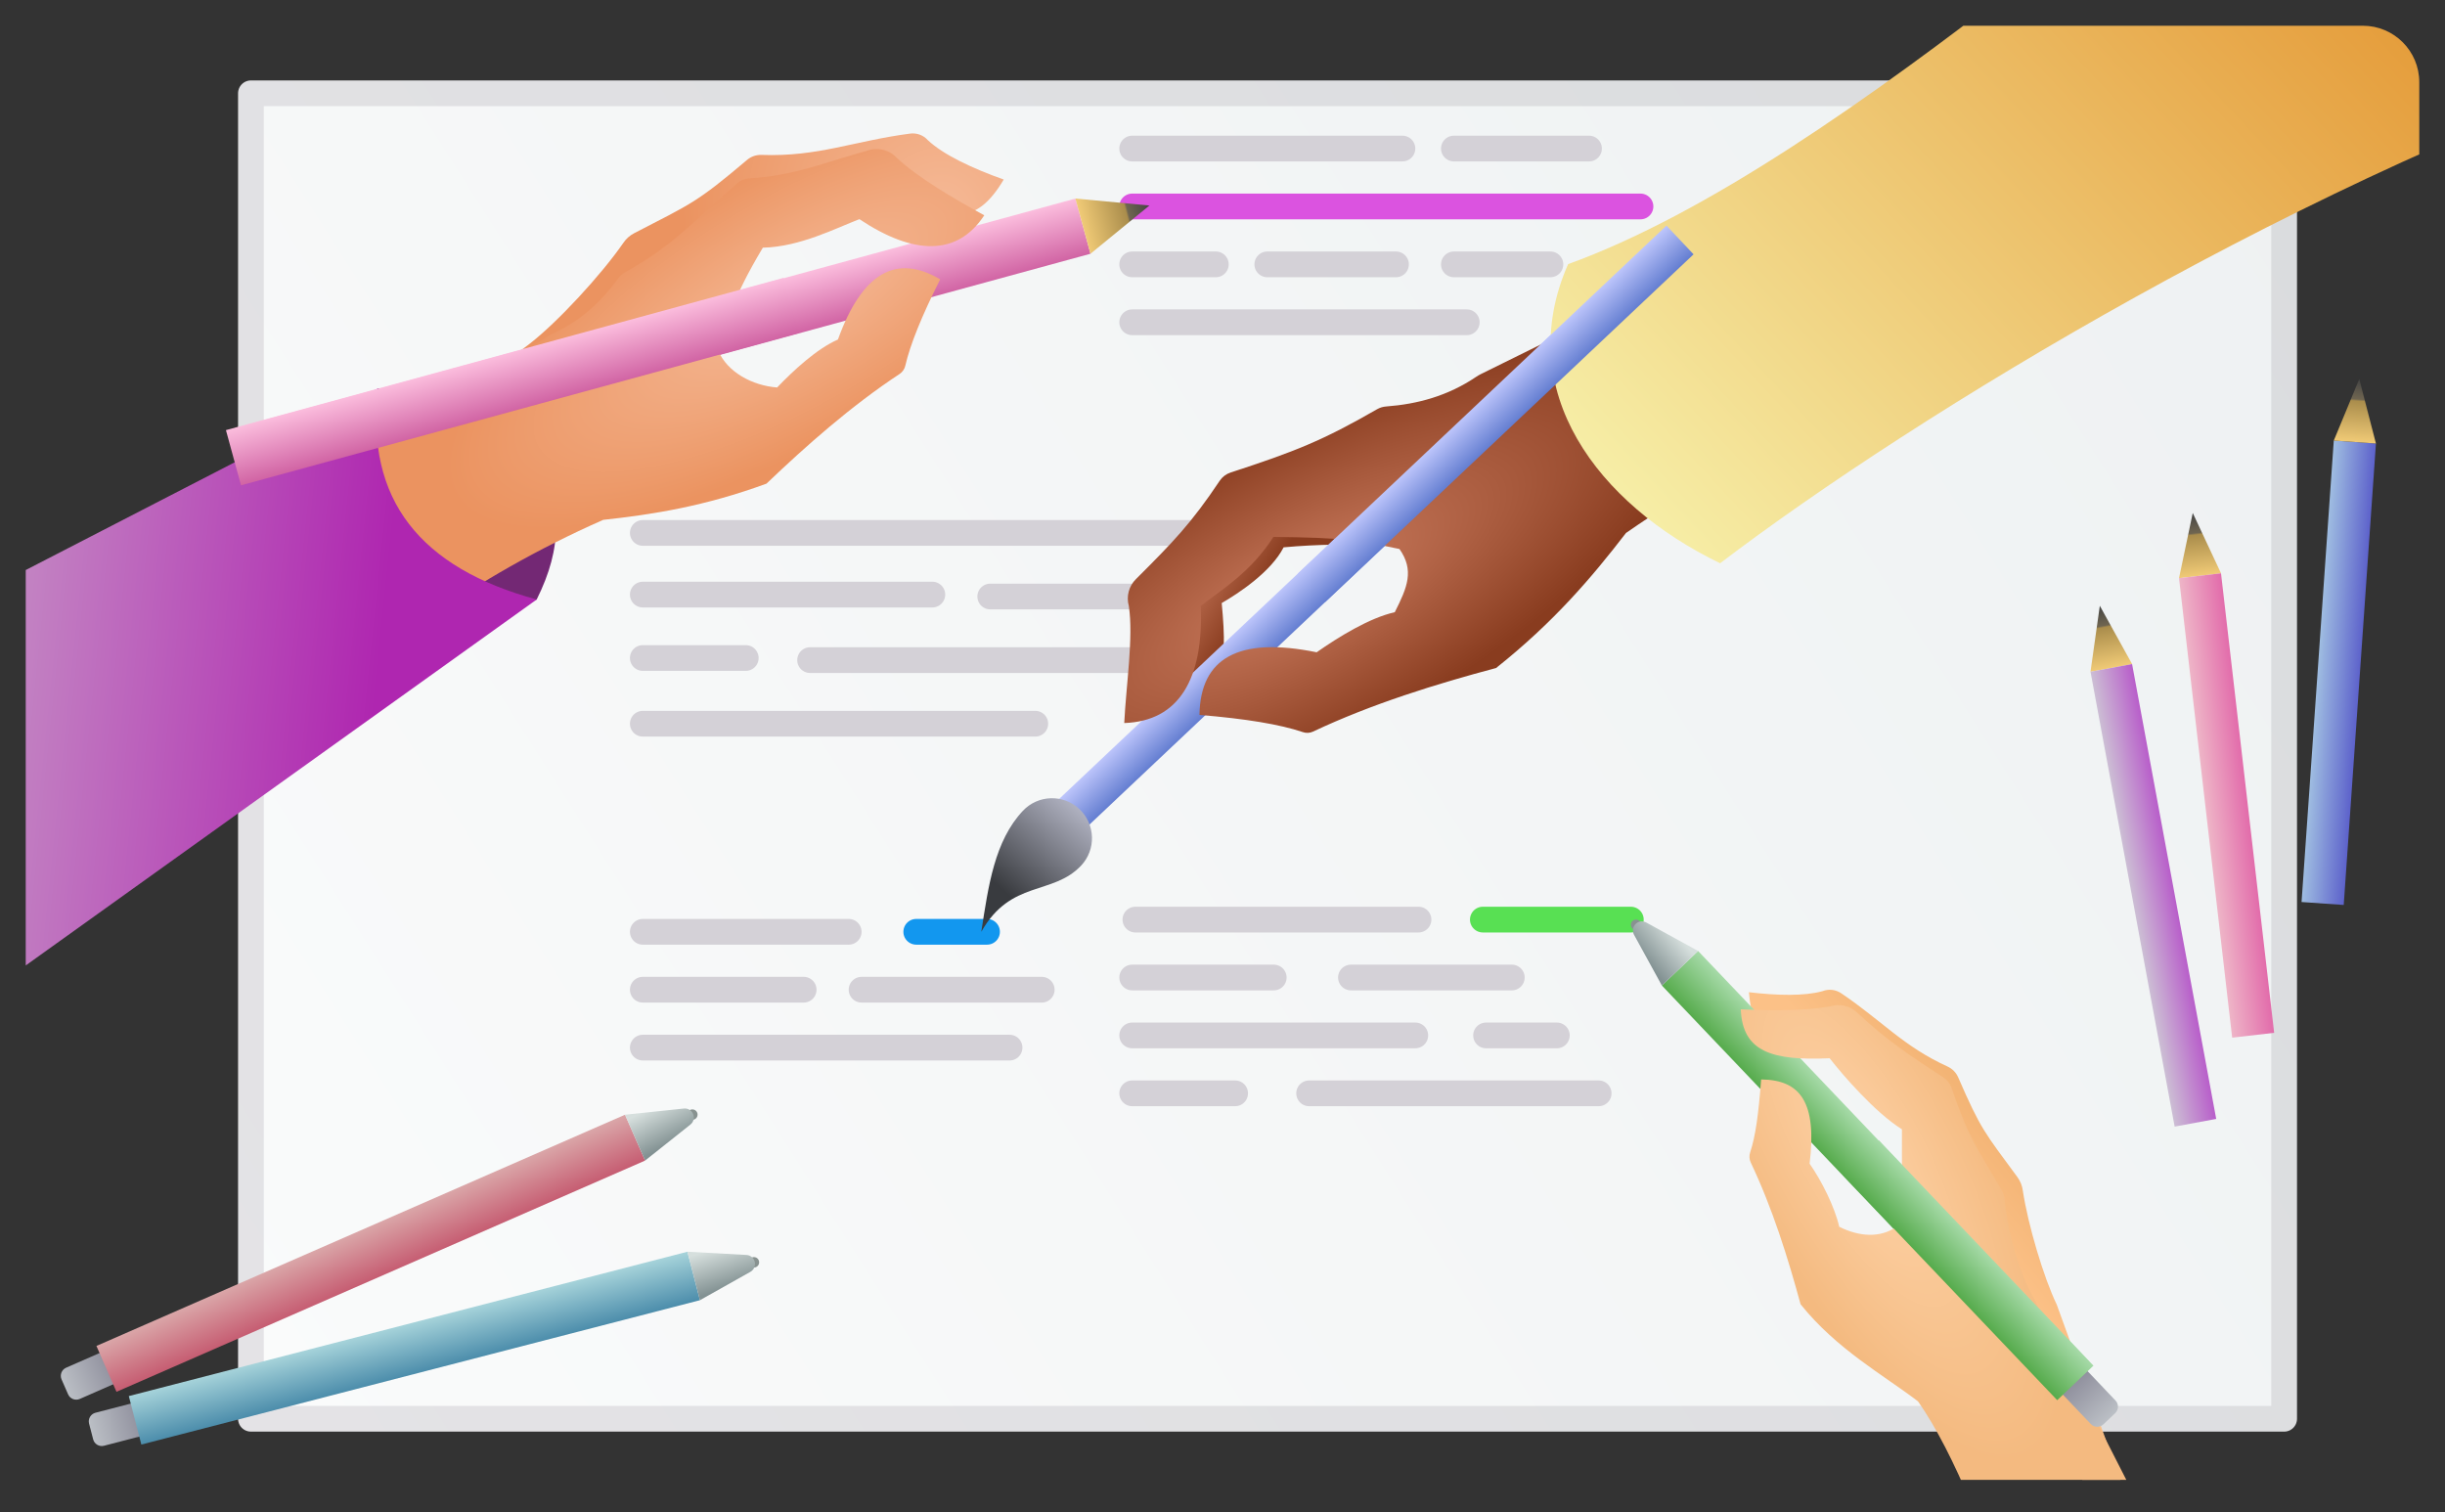 <?xml version="1.0" encoding="UTF-8" standalone="no"?>
<!DOCTYPE svg PUBLIC "-//W3C//DTD SVG 1.1//EN" "http://www.w3.org/Graphics/SVG/1.1/DTD/svg11.dtd">
<svg width="100%" height="100%" viewBox="0 0 380 235" version="1.1" xmlns="http://www.w3.org/2000/svg" xmlns:xlink="http://www.w3.org/1999/xlink" xml:space="preserve" xmlns:serif="http://www.serif.com/" style="fill-rule:evenodd;clip-rule:evenodd;stroke-linecap:round;stroke-linejoin:round;stroke-miterlimit:1.5;">
    <rect x="0" y="0" width="380" height="235" fill="#333333" stroke="none"/>
    <rect id="small" x="-0" y="0" width="380" height="235" style="fill:none;"/>
    <path d="M12.766,4C7.925,4 4,7.925 4,12.766L4,221.234C4,226.075 7.925,230 12.766,230L367.234,230C372.075,230 376,226.075 376,221.234L376,12.766C376,7.925 372.075,4 367.234,4L12.766,4Z" style="fill:none;"/>
    <clipPath id="_clip1">
        <path d="M12.766,4C7.925,4 4,7.925 4,12.766L4,221.234C4,226.075 7.925,230 12.766,230L367.234,230C372.075,230 376,226.075 376,221.234L376,12.766C376,7.925 372.075,4 367.234,4L12.766,4Z"/>
    </clipPath>
    <g clip-path="url(#_clip1)">
        <g>
            <path d="M39,14.5L39,220.5L355,220.5L355,14.5L39,14.5Z" style="fill:url(#_Linear2);"/>
            <g>
                <g>
                    <path d="M99.904,82.825L200.904,82.825" style="fill:none;stroke:#d4d1d7;stroke-width:4px;"/>
                    <path d="M99.904,92.41L144.904,92.41" style="fill:none;stroke:#d4d1d7;stroke-width:4px;"/>
                    <path d="M153.904,92.71L175.904,92.71" style="fill:none;stroke:#d4d1d7;stroke-width:4px;"/>
                    <path d="M99.904,102.265L115.904,102.265" style="fill:none;stroke:#d4d1d7;stroke-width:4px;"/>
                    <path d="M125.904,102.594L187.904,102.594" style="fill:none;stroke:#d4d1d7;stroke-width:4px;"/>
                    <path d="M99.904,112.479L160.904,112.479" style="fill:none;stroke:#d4d1d7;stroke-width:4px;"/>
                </g>
                <g>
                    <path d="M175.963,23.087L217.963,23.087" style="fill:none;stroke:#d4d1d7;stroke-width:4px;"/>
                    <path d="M225.963,23.087L246.963,23.087" style="fill:none;stroke:#d4d1d7;stroke-width:4px;"/>
                    <path d="M175.963,32.087L254.963,32.087" style="fill:none;stroke:#db53e0;stroke-width:4px;"/>
                    <path d="M175.963,41.087L188.963,41.087" style="fill:none;stroke:#d4d1d7;stroke-width:4px;"/>
                    <path d="M196.963,41.087L216.963,41.087" style="fill:none;stroke:#d4d1d7;stroke-width:4px;"/>
                    <path d="M225.963,41.087L240.963,41.087" style="fill:none;stroke:#d4d1d7;stroke-width:4px;"/>
                    <path d="M175.963,50.087L227.963,50.087" style="fill:none;stroke:#d4d1d7;stroke-width:4px;"/>
                </g>
                <g>
                    <path d="M99.904,162.818L156.904,162.818" style="fill:none;stroke:#d4d1d7;stroke-width:4px;"/>
                    <path d="M99.904,153.818L124.904,153.818" style="fill:none;stroke:#d4d1d7;stroke-width:4px;"/>
                    <path d="M133.904,153.818L161.904,153.818" style="fill:none;stroke:#d4d1d7;stroke-width:4px;"/>
                    <path d="M99.904,144.818L131.904,144.818" style="fill:none;stroke:#d4d1d7;stroke-width:4px;"/>
                    <path d="M142.404,144.818L153.404,144.818" style="fill:none;stroke:#1297ef;stroke-width:4px;"/>
                </g>
                <g>
                    <path d="M176.463,142.922L220.463,142.922" style="fill:none;stroke:#d4d1d7;stroke-width:4px;"/>
                    <path d="M230.463,142.922L253.463,142.922" style="fill:none;stroke:#58e053;stroke-width:4px;"/>
                    <path d="M175.963,151.922L197.963,151.922" style="fill:none;stroke:#d4d1d7;stroke-width:4px;"/>
                    <path d="M175.963,160.922L219.963,160.922" style="fill:none;stroke:#d4d1d7;stroke-width:4px;"/>
                    <path d="M175.963,169.922L191.963,169.922" style="fill:none;stroke:#d4d1d7;stroke-width:4px;"/>
                    <path d="M203.463,169.922L248.463,169.922" style="fill:none;stroke:#d4d1d7;stroke-width:4px;"/>
                    <path d="M209.963,151.922L234.963,151.922" style="fill:none;stroke:#d4d1d7;stroke-width:4px;"/>
                    <path d="M230.963,160.922L241.963,160.922" style="fill:none;stroke:#d4d1d7;stroke-width:4px;"/>
                </g>
            </g>
            <path d="M39,14.5L39,220.5L355,220.5L355,14.5L39,14.5Z" style="fill:none;stroke:url(#_Linear3);stroke-width:4px;"/>
        </g>
        <g>
            <path d="M36.553,66.514L38.895,75.091L169.479,39.437L167.137,30.859L36.553,66.514Z" style="fill:url(#_Linear4);"/>
            <path d="M169.479,39.437L178.64,31.942L167.137,30.859L169.479,39.437Z" style="fill:url(#_Linear5);"/>
            <path d="M83.411,93.175C91.548,76.879 82.959,66.06 58.793,60.343L40.515,77.399L56.869,99.615L83.411,93.175Z" style="fill:#732874;"/>
            <path d="M129.601,29.771L141.162,31.353C147.716,33.858 151.64,35.253 155.997,27.904C151.152,26.181 146.642,24.069 144.209,21.79C143.512,21.004 142.468,20.62 141.427,20.765C132.616,21.924 127.145,24.398 118.335,24.075C117.522,24.05 116.729,24.327 116.109,24.852C108.215,31.53 107.508,31.617 98.569,36.24C97.884,36.595 97.299,37.117 96.871,37.759C93.385,42.792 86.681,50.026 82.382,53.376L41.255,84.641L43.145,89.656L82.227,64.422L113.156,37.156L129.601,29.771Z" style="fill:url(#_Radial6);"/>
            <path d="M45.375,112.802C58.734,101.266 72.926,89.992 93.745,80.797C101.477,79.955 109.505,78.694 119.128,75.165C125.267,69.295 132.319,63.059 139.805,58.127C140.273,57.82 140.6,57.34 140.713,56.793C141.451,53.575 143.254,49.115 146.122,43.411C139.312,39.397 133.983,42.36 130.232,52.767C126.928,54.209 123.272,57.621 120.777,60.223C116.87,59.915 113.076,57.834 111.634,54.529C113.672,48.798 113.556,46.901 118.557,38.496C124.343,38.368 129.98,35.43 133.568,34.062C142.012,39.687 148.793,39.824 152.975,33.46C148.44,30.993 142.71,27.636 139.438,24.593C138.349,23.367 136.654,22.874 135.077,23.324C128.103,25.251 123.496,27.31 116.459,27.724C115.75,27.768 115.077,28.046 114.543,28.515C107.462,34.666 104.647,38.141 97.122,42.331C96.7,42.57 96.336,42.897 96.054,43.292C93.525,46.791 90.394,49.777 86.08,51.758C85.842,51.866 85.612,51.991 85.392,52.131C81.084,54.849 31.868,86.015 31.868,86.015L45.375,112.802Z" style="fill:url(#_Radial7);"/>
            <path d="M83.411,93.175C65.452,88.307 56.675,77.718 58.793,60.343L-83.045,133.474L-48.48,187.633L83.411,93.175Z" style="fill:url(#_Linear8);"/>
            <path d="M35.115,66.849L37.457,75.427L124.125,51.762L121.783,43.185L35.115,66.849Z" style="fill:url(#_Linear9);"/>
        </g>
        <g>
            <path d="M291.794,165.921L282.113,162.674C276,162.094 272.381,161.664 271.817,154.209C276.191,154.727 280.459,154.829 283.257,154.043C284.224,153.666 285.314,153.793 286.169,154.38C292.49,158.636 295.821,162.635 302.708,165.768C303.44,166.107 304.021,166.703 304.342,167.443C307.87,175.565 308.427,175.983 313.536,182.931C313.991,183.55 314.283,184.274 314.383,185.035C315.184,190.341 317.608,198.509 319.661,202.768L334.857,244.593L331.427,247.792L315.493,211.49L301.824,178.098L291.794,165.921Z" style="fill:url(#_Linear10);"/>
            <path d="M324.668,211.584L319.033,216.95L258.286,153.165L263.92,147.799L324.668,211.584Z" style="fill:url(#_Linear11);"/>
            <path d="M254.357,142.926C253.913,142.879 253.514,143.202 253.467,143.646C253.42,144.09 253.743,144.488 254.186,144.535C254.63,144.582 255.029,144.26 255.076,143.816C255.123,143.372 254.801,142.973 254.357,142.926Z" style="fill:#889290;"/>
            <path d="M258.286,153.165C258.286,153.165 255.874,148.768 253.958,145.274C253.659,144.728 253.755,144.05 254.196,143.61C254.636,143.17 255.314,143.074 255.86,143.373C259.412,145.324 263.92,147.799 263.92,147.799L258.286,153.165Z" style="fill:url(#_Linear12);"/>
            <path d="M324.234,288.104C319.445,273.42 309.537,234.107 298.1,217.801C292.688,213.673 285.455,209.704 279.843,202.707C277.908,195.565 275.46,187.741 272.105,180.685C271.866,180.185 271.833,179.612 272.013,179.089C272.856,176.512 273.293,173.255 273.718,167.764C279.859,167.825 282.41,171.358 281.248,180.861C283.071,183.437 285.158,187.583 285.851,190.661C288.917,192.197 292.216,192.461 294.791,190.638C295.857,185.422 295.539,184.077 295.596,175.519C291.319,172.805 286.432,167.119 284.362,164.471C275.492,164.865 270.809,163.525 270.555,156.865C274.983,157.065 280.66,157.143 284.488,156.391C285.947,155.954 287.528,156.328 288.636,157.373C293.192,161.655 296.918,164.118 302.029,167.444C302.621,167.83 303.069,168.399 303.305,169.064C305.854,176.614 307.371,178.64 311.096,184.954C311.359,185.395 311.516,185.891 311.556,186.403C311.924,190.494 313.304,196.289 315.401,200.427C315.402,200.428 315.403,200.429 315.403,200.431C315.424,200.471 356.628,281.329 356.628,281.329L324.234,288.104Z" style="fill:url(#_Radial13);"/>
            <path d="M326.909,221.371C326.355,221.897 325.479,221.875 324.953,221.321C323.291,219.573 320.038,216.151 320.038,216.151L323.878,212.5C323.878,212.5 327.131,215.922 328.793,217.67C329.319,218.224 329.297,219.1 328.744,219.626C328.178,220.164 327.474,220.833 326.909,221.371Z" style="fill:url(#_Linear14);"/>
            <path d="M325.365,212.246L319.731,217.612L286.387,182.601L292.021,177.235L325.365,212.246Z" style="fill:url(#_Linear15);"/>
        </g>
        <g>
            <path d="M217.473,65.04L219.892,85.087C219.892,85.087 210.408,84.072 199.5,85.064C197.522,88.907 192.496,92.209 189.877,93.725C190.883,104.249 189.994,108.396 182.327,109.25C182.281,103.795 182.404,97.302 181.347,93.005C180.809,91.481 181.18,89.784 182.304,88.623C186.881,83.442 188.657,81.963 192.273,75.171C192.615,74.569 193.143,74.094 193.778,73.817C204.318,69.247 217.473,65.04 217.473,65.04Z" style="fill:url(#_Linear16);"/>
            <path d="M258.999,35.062L263.211,39.525L167.671,129.715L163.458,125.252L258.999,35.062Z" style="fill:url(#_Linear17);"/>
            <path d="M152.512,144.818C157.104,136.692 163.607,139.22 168.026,134.529C170.377,132.034 170.26,128.099 167.764,125.748C165.269,123.397 161.334,123.514 158.983,126.01C154.564,130.7 153.618,137.674 152.512,144.818Z" style="fill:url(#_Linear18);"/>
            <path d="M311.511,55.252C292.693,61.298 273.638,68.292 252.707,82.836C247.394,89.738 241.508,96.677 232.522,103.82C223.3,106.275 213.189,109.393 204.085,113.697C203.578,113.938 202.995,113.967 202.466,113.776C198.961,112.59 193.613,111.702 186.423,111.113C186.555,102.261 192.496,98.894 204.633,101.377C207.938,99.058 212.829,96.019 216.773,95.151C218.756,91.236 219.823,88.633 217.505,85.327C210.837,83.934 208.863,83.566 197.911,83.446C194.415,88.903 190.021,91.536 186.621,94.169C187.075,105.522 183.252,112.085 174.729,112.373C175.021,106.464 176.182,99.015 175.443,94.186C175.019,92.693 175.445,91.087 176.552,89.999C182.309,84.256 185.138,81.347 189.582,74.698C189.981,74.108 190.565,73.667 191.242,73.445C201.325,70.152 205.587,68.46 214.019,63.605C214.453,63.357 214.937,63.209 215.436,63.174C220.295,62.807 225.014,61.55 229.457,58.545C229.675,58.397 229.904,58.264 230.14,58.147C235.052,55.714 293.776,26.719 293.776,26.719L311.511,55.252Z" style="fill:url(#_Radial19);"/>
            <path d="M267.336,87.54C248.344,78.362 235.001,60.751 243.719,41.047C286.609,25.524 343.84,-29.155 386.248,-59.503L416.572,8.083C359.089,26.996 297.932,64.277 267.336,87.54Z" style="fill:url(#_Linear20);"/>
            <path d="M258.999,35.062L263.211,39.525L205.943,93.586L201.731,89.123L258.999,35.062Z" style="fill:url(#_Linear21);"/>
        </g>
        <g>
            <g>
                <path d="M331.366,103.206L326.351,94.149L324.906,104.401L331.366,103.206Z" style="fill:url(#_Linear22);"/>
                <path d="M331.366,103.206L324.906,104.401L337.979,175.094L344.439,173.9L331.366,103.206Z" style="fill:url(#_Linear23);"/>
            </g>
            <g>
                <path d="M345.187,89.101L340.796,79.725L338.661,89.856L345.187,89.101Z" style="fill:url(#_Linear24);"/>
                <path d="M345.187,89.101L338.661,89.856L346.921,161.271L353.447,160.517L345.187,89.101Z" style="fill:url(#_Linear25);"/>
            </g>
            <g>
                <path d="M369.268,68.929L362.715,68.472L357.707,140.189L364.261,140.647L369.268,68.929Z" style="fill:url(#_Linear26);"/>
                <path d="M369.268,68.929L366.675,58.906L362.715,68.472L369.268,68.929Z" style="fill:url(#_Linear27);"/>
            </g>
        </g>
        <g>
            <g>
                <path d="M14.481,223.703C14.672,224.443 15.427,224.887 16.167,224.695C18.502,224.09 23.072,222.904 23.072,222.904L21.742,217.775C21.742,217.775 17.172,218.961 14.837,219.566C14.097,219.758 13.653,220.513 13.845,221.253C14.041,222.008 14.285,222.948 14.481,223.703Z" style="fill:url(#_Linear28);"/>
                <path d="M20.021,216.976L21.968,224.51L108.785,202.074L106.838,194.54L20.021,216.976Z" style="fill:url(#_Linear29);"/>
                <path d="M117.532,195.458C117.933,195.653 118.101,196.137 117.907,196.539C117.712,196.941 117.228,197.109 116.826,196.914C116.424,196.719 116.256,196.235 116.451,195.833C116.646,195.432 117.13,195.264 117.532,195.458Z" style="fill:#889290;"/>
                <path d="M108.785,202.074C108.785,202.074 113.156,199.616 116.629,197.662C117.172,197.357 117.448,196.73 117.307,196.124C117.166,195.518 116.641,195.077 116.019,195.043C111.973,194.822 106.838,194.54 106.838,194.54L108.785,202.074Z" style="fill:url(#_Linear30);"/>
            </g>
            <g>
                <path d="M10.585,216.705C10.891,217.405 11.707,217.724 12.407,217.417C14.616,216.448 18.941,214.552 18.941,214.552L16.813,209.7C16.813,209.7 12.489,211.595 10.279,212.564C9.58,212.871 9.261,213.687 9.568,214.387C9.881,215.101 10.271,215.991 10.585,216.705Z" style="fill:url(#_Linear31);"/>
                <path d="M14.987,209.184L18.105,216.313L100.258,180.376L97.139,173.247L14.987,209.184Z" style="fill:url(#_Linear32);"/>
                <path d="M107.843,172.455C108.271,172.584 108.513,173.035 108.385,173.463C108.256,173.89 107.805,174.133 107.378,174.005C106.95,173.876 106.707,173.425 106.836,172.997C106.964,172.57 107.416,172.327 107.843,172.455Z" style="fill:#889290;"/>
                <path d="M100.258,180.376C100.258,180.376 104.183,177.255 107.302,174.775C107.79,174.387 107.963,173.724 107.727,173.148C107.491,172.572 106.903,172.22 106.284,172.286C102.254,172.709 97.139,173.247 97.139,173.247L100.258,180.376Z" style="fill:url(#_Linear33);"/>
            </g>
        </g>
    </g>
    <defs>
        <linearGradient id="_Linear2" x1="0" y1="0" x2="1" y2="0" gradientUnits="userSpaceOnUse" gradientTransform="matrix(316,-206,206,316,39,220.5)"><stop offset="0" style="stop-color:#fafbfb;stop-opacity:1"/><stop offset="1" style="stop-color:#eef1f2;stop-opacity:1"/></linearGradient>
        <linearGradient id="_Linear3" x1="0" y1="0" x2="1" y2="0" gradientUnits="userSpaceOnUse" gradientTransform="matrix(316,-206,206,316,39,220.5)"><stop offset="0" style="stop-color:#e4e3e6;stop-opacity:1"/><stop offset="1" style="stop-color:#dadcde;stop-opacity:1"/></linearGradient>
        <linearGradient id="_Linear4" x1="0" y1="0" x2="1" y2="0" gradientUnits="userSpaceOnUse" gradientTransform="matrix(-2.342,-8.578,130.584,-35.655,104.187,57.264)"><stop offset="0" style="stop-color:#d164a4;stop-opacity:1"/><stop offset="1" style="stop-color:#fbbddd;stop-opacity:1"/></linearGradient>
        <linearGradient id="_Linear5" x1="0" y1="0" x2="1" y2="0" gradientUnits="userSpaceOnUse" gradientTransform="matrix(10.472,-2.697,2.697,10.472,168.169,34.639)"><stop offset="0" style="stop-color:#f0ca76;stop-opacity:1"/><stop offset="0.65" style="stop-color:#aa8d4c;stop-opacity:1"/><stop offset="0.68" style="stop-color:#6f6550;stop-opacity:1"/><stop offset="1" style="stop-color:#444;stop-opacity:1"/></linearGradient>
        <radialGradient id="_Radial6" cx="0" cy="0" r="1" gradientUnits="userSpaceOnUse" gradientTransform="matrix(-37.061,-15.833,15.833,-37.061,146.234,33.057)"><stop offset="0" style="stop-color:#f5b996;stop-opacity:1"/><stop offset="1" style="stop-color:#eb9360;stop-opacity:1"/></radialGradient>
        <radialGradient id="_Radial7" cx="0" cy="0" r="1" gradientUnits="userSpaceOnUse" gradientTransform="matrix(-53.19,30.397,-10.678,-18.684,123.633,46.588)"><stop offset="0" style="stop-color:#f5b996;stop-opacity:1"/><stop offset="1" style="stop-color:#eb9360;stop-opacity:1"/></radialGradient>
        <linearGradient id="_Linear8" x1="0" y1="0" x2="1" y2="0" gradientUnits="userSpaceOnUse" gradientTransform="matrix(60.182,6.342,-6.342,60.182,-1.024,95.131)"><stop offset="0" style="stop-color:#c48ac4;stop-opacity:1"/><stop offset="1" style="stop-color:#af26b0;stop-opacity:1"/></linearGradient>
        <linearGradient id="_Linear9" x1="0" y1="0" x2="1" y2="0" gradientUnits="userSpaceOnUse" gradientTransform="matrix(-2.342,-8.578,86.669,-23.664,80.791,63.594)"><stop offset="0" style="stop-color:#d164a4;stop-opacity:1"/><stop offset="1" style="stop-color:#fbbddd;stop-opacity:1"/></linearGradient>
        <linearGradient id="_Linear10" x1="0" y1="0" x2="1" y2="0" gradientUnits="userSpaceOnUse" gradientTransform="matrix(9.792,-7.917,-7.917,-9.792,294.613,176.709)"><stop offset="0" style="stop-color:#fcc187;stop-opacity:1"/><stop offset="1" style="stop-color:#f3b475;stop-opacity:1"/></linearGradient>
        <linearGradient id="_Linear11" x1="0" y1="0" x2="1" y2="0" gradientUnits="userSpaceOnUse" gradientTransform="matrix(5.635,-5.366,-60.748,-63.785,288.659,185.058)"><stop offset="0" style="stop-color:#56ab4c;stop-opacity:1"/><stop offset="1" style="stop-color:#a6daa8;stop-opacity:1"/></linearGradient>
        <linearGradient id="_Linear12" x1="0" y1="0" x2="1" y2="0" gradientUnits="userSpaceOnUse" gradientTransform="matrix(-4.897,4.091,4.091,4.897,261.864,146.67)"><stop offset="0" style="stop-color:#d6dfdd;stop-opacity:1"/><stop offset="1" style="stop-color:#839293;stop-opacity:1"/></linearGradient>
        <radialGradient id="_Radial13" cx="0" cy="0" r="1" gradientUnits="userSpaceOnUse" gradientTransform="matrix(26.096,46.833,16.451,-9.167,289.395,179.261)"><stop offset="0" style="stop-color:#fdd1a5;stop-opacity:1"/><stop offset="1" style="stop-color:#f4ba80;stop-opacity:1"/></radialGradient>
        <linearGradient id="_Linear14" x1="0" y1="0" x2="1" y2="0" gradientUnits="userSpaceOnUse" gradientTransform="matrix(5.869,6.173,3.84,-3.651,321.958,214.326)"><stop offset="0" style="stop-color:#8d8d9b;stop-opacity:1"/><stop offset="1" style="stop-color:#bbbfc5;stop-opacity:1"/></linearGradient>
        <linearGradient id="_Linear15" x1="0" y1="0" x2="1" y2="0" gradientUnits="userSpaceOnUse" gradientTransform="matrix(5.635,-5.366,-33.344,-35.011,303.059,200.106)"><stop offset="0" style="stop-color:#56ab4c;stop-opacity:1"/><stop offset="1" style="stop-color:#a6daa8;stop-opacity:1"/></linearGradient>
        <linearGradient id="_Linear16" x1="0" y1="0" x2="1" y2="0" gradientUnits="userSpaceOnUse" gradientTransform="matrix(10.047,6.187,-6.187,10.047,192.752,74.431)"><stop offset="0" style="stop-color:#ca7b5e;stop-opacity:1"/><stop offset="1" style="stop-color:#893c1f;stop-opacity:1"/></linearGradient>
        <linearGradient id="_Linear17" x1="0" y1="0" x2="1" y2="0" gradientUnits="userSpaceOnUse" gradientTransform="matrix(-4.213,-4.463,-95.54,90.19,215.441,84.62)"><stop offset="0" style="stop-color:#647ed1;stop-opacity:1"/><stop offset="1" style="stop-color:#bdc5fb;stop-opacity:1"/></linearGradient>
        <linearGradient id="_Linear18" x1="0" y1="0" x2="1" y2="0" gradientUnits="userSpaceOnUse" gradientTransform="matrix(-11.113,13.229,-13.229,-11.113,166.955,125.103)"><stop offset="0" style="stop-color:#afb1c0;stop-opacity:1"/><stop offset="1" style="stop-color:#393b3f;stop-opacity:1"/></linearGradient>
        <radialGradient id="_Radial19" cx="0" cy="0" r="1" gradientUnits="userSpaceOnUse" gradientTransform="matrix(60.078,-33.13,-11.637,-21.103,202.574,91.464)"><stop offset="0" style="stop-color:#ca7b5e;stop-opacity:1"/><stop offset="1" style="stop-color:#893c1f;stop-opacity:1"/></radialGradient>
        <linearGradient id="_Linear20" x1="0" y1="0" x2="1" y2="0" gradientUnits="userSpaceOnUse" gradientTransform="matrix(118.756,-111.043,111.043,118.756,256.082,80.553)"><stop offset="0" style="stop-color:#f6eda5;stop-opacity:1"/><stop offset="1" style="stop-color:#e28f29;stop-opacity:1"/></linearGradient>
        <linearGradient id="_Linear21" x1="0" y1="0" x2="1" y2="0" gradientUnits="userSpaceOnUse" gradientTransform="matrix(-4.213,-4.463,-57.268,54.061,234.577,66.555)"><stop offset="0" style="stop-color:#647ed1;stop-opacity:1"/><stop offset="1" style="stop-color:#bdc5fb;stop-opacity:1"/></linearGradient>
        <linearGradient id="_Linear22" x1="0" y1="0" x2="1" y2="0" gradientUnits="userSpaceOnUse" gradientTransform="matrix(-1.785,-9.655,9.655,-1.785,328.136,103.804)"><stop offset="0" style="stop-color:#f0ca76;stop-opacity:1"/><stop offset="0.65" style="stop-color:#aa8d4c;stop-opacity:1"/><stop offset="0.68" style="stop-color:#6f6550;stop-opacity:1"/><stop offset="1" style="stop-color:#444;stop-opacity:1"/></linearGradient>
        <linearGradient id="_Linear23" x1="0" y1="0" x2="1" y2="0" gradientUnits="userSpaceOnUse" gradientTransform="matrix(6.46,-1.195,13.073,70.693,331.443,139.748)"><stop offset="0" style="stop-color:#ccbed4;stop-opacity:1"/><stop offset="1" style="stop-color:#b85eca;stop-opacity:1"/></linearGradient>
        <linearGradient id="_Linear24" x1="0" y1="0" x2="1" y2="0" gradientUnits="userSpaceOnUse" gradientTransform="matrix(-1.128,-9.754,9.754,-1.128,341.924,89.478)"><stop offset="0" style="stop-color:#f0ca76;stop-opacity:1"/><stop offset="0.65" style="stop-color:#aa8d4c;stop-opacity:1"/><stop offset="0.68" style="stop-color:#6f6550;stop-opacity:1"/><stop offset="1" style="stop-color:#444;stop-opacity:1"/></linearGradient>
        <linearGradient id="_Linear25" x1="0" y1="0" x2="1" y2="0" gradientUnits="userSpaceOnUse" gradientTransform="matrix(6.526,-0.755,8.26,71.416,342.791,125.564)"><stop offset="0" style="stop-color:#eeb5c7;stop-opacity:1"/><stop offset="1" style="stop-color:#e26cab;stop-opacity:1"/></linearGradient>
        <linearGradient id="_Linear26" x1="0" y1="0" x2="1" y2="0" gradientUnits="userSpaceOnUse" gradientTransform="matrix(6.554,0.458,-5.008,71.717,360.211,104.33)"><stop offset="0" style="stop-color:#9fbde1;stop-opacity:1"/><stop offset="1" style="stop-color:#5d62cb;stop-opacity:1"/></linearGradient>
        <linearGradient id="_Linear27" x1="0" y1="0" x2="1" y2="0" gradientUnits="userSpaceOnUse" gradientTransform="matrix(0.684,-9.795,9.795,0.684,365.992,68.701)"><stop offset="0" style="stop-color:#f0ca76;stop-opacity:1"/><stop offset="0.65" style="stop-color:#aa8d4c;stop-opacity:1"/><stop offset="0.68" style="stop-color:#6f6550;stop-opacity:1"/><stop offset="1" style="stop-color:#444;stop-opacity:1"/></linearGradient>
        <linearGradient id="_Linear28" x1="0" y1="0" x2="1" y2="0" gradientUnits="userSpaceOnUse" gradientTransform="matrix(-8.244,2.138,-1.33,-5.129,22.407,220.34)"><stop offset="0" style="stop-color:#8d8d9b;stop-opacity:1"/><stop offset="1" style="stop-color:#bbbfc5;stop-opacity:1"/></linearGradient>
        <linearGradient id="_Linear29" x1="0" y1="0" x2="1" y2="0" gradientUnits="userSpaceOnUse" gradientTransform="matrix(-1.947,-7.534,86.817,-22.436,65.376,213.292)"><stop offset="0" style="stop-color:#4c8dab;stop-opacity:1"/><stop offset="1" style="stop-color:#a6d3da;stop-opacity:1"/></linearGradient>
        <linearGradient id="_Linear30" x1="0" y1="0" x2="1" y2="0" gradientUnits="userSpaceOnUse" gradientTransform="matrix(1.995,6.061,-6.061,1.995,109.18,194.668)"><stop offset="0" style="stop-color:#d6dfdd;stop-opacity:1"/><stop offset="1" style="stop-color:#839293;stop-opacity:1"/></linearGradient>
        <linearGradient id="_Linear31" x1="0" y1="0" x2="1" y2="0" gradientUnits="userSpaceOnUse" gradientTransform="matrix(-7.8,3.42,-2.128,-4.853,17.877,212.126)"><stop offset="0" style="stop-color:#8d8d9b;stop-opacity:1"/><stop offset="1" style="stop-color:#bbbfc5;stop-opacity:1"/></linearGradient>
        <linearGradient id="_Linear32" x1="0" y1="0" x2="1" y2="0" gradientUnits="userSpaceOnUse" gradientTransform="matrix(-3.118,-7.129,82.153,-35.937,59.181,198.344)"><stop offset="0" style="stop-color:#c65d72;stop-opacity:1"/><stop offset="1" style="stop-color:#daa6a8;stop-opacity:1"/></linearGradient>
        <linearGradient id="_Linear33" x1="0" y1="0" x2="1" y2="0" gradientUnits="userSpaceOnUse" gradientTransform="matrix(2.932,5.668,-5.668,2.932,99.472,173.002)"><stop offset="0" style="stop-color:#d6dfdd;stop-opacity:1"/><stop offset="1" style="stop-color:#839293;stop-opacity:1"/></linearGradient>
    </defs>
</svg>
